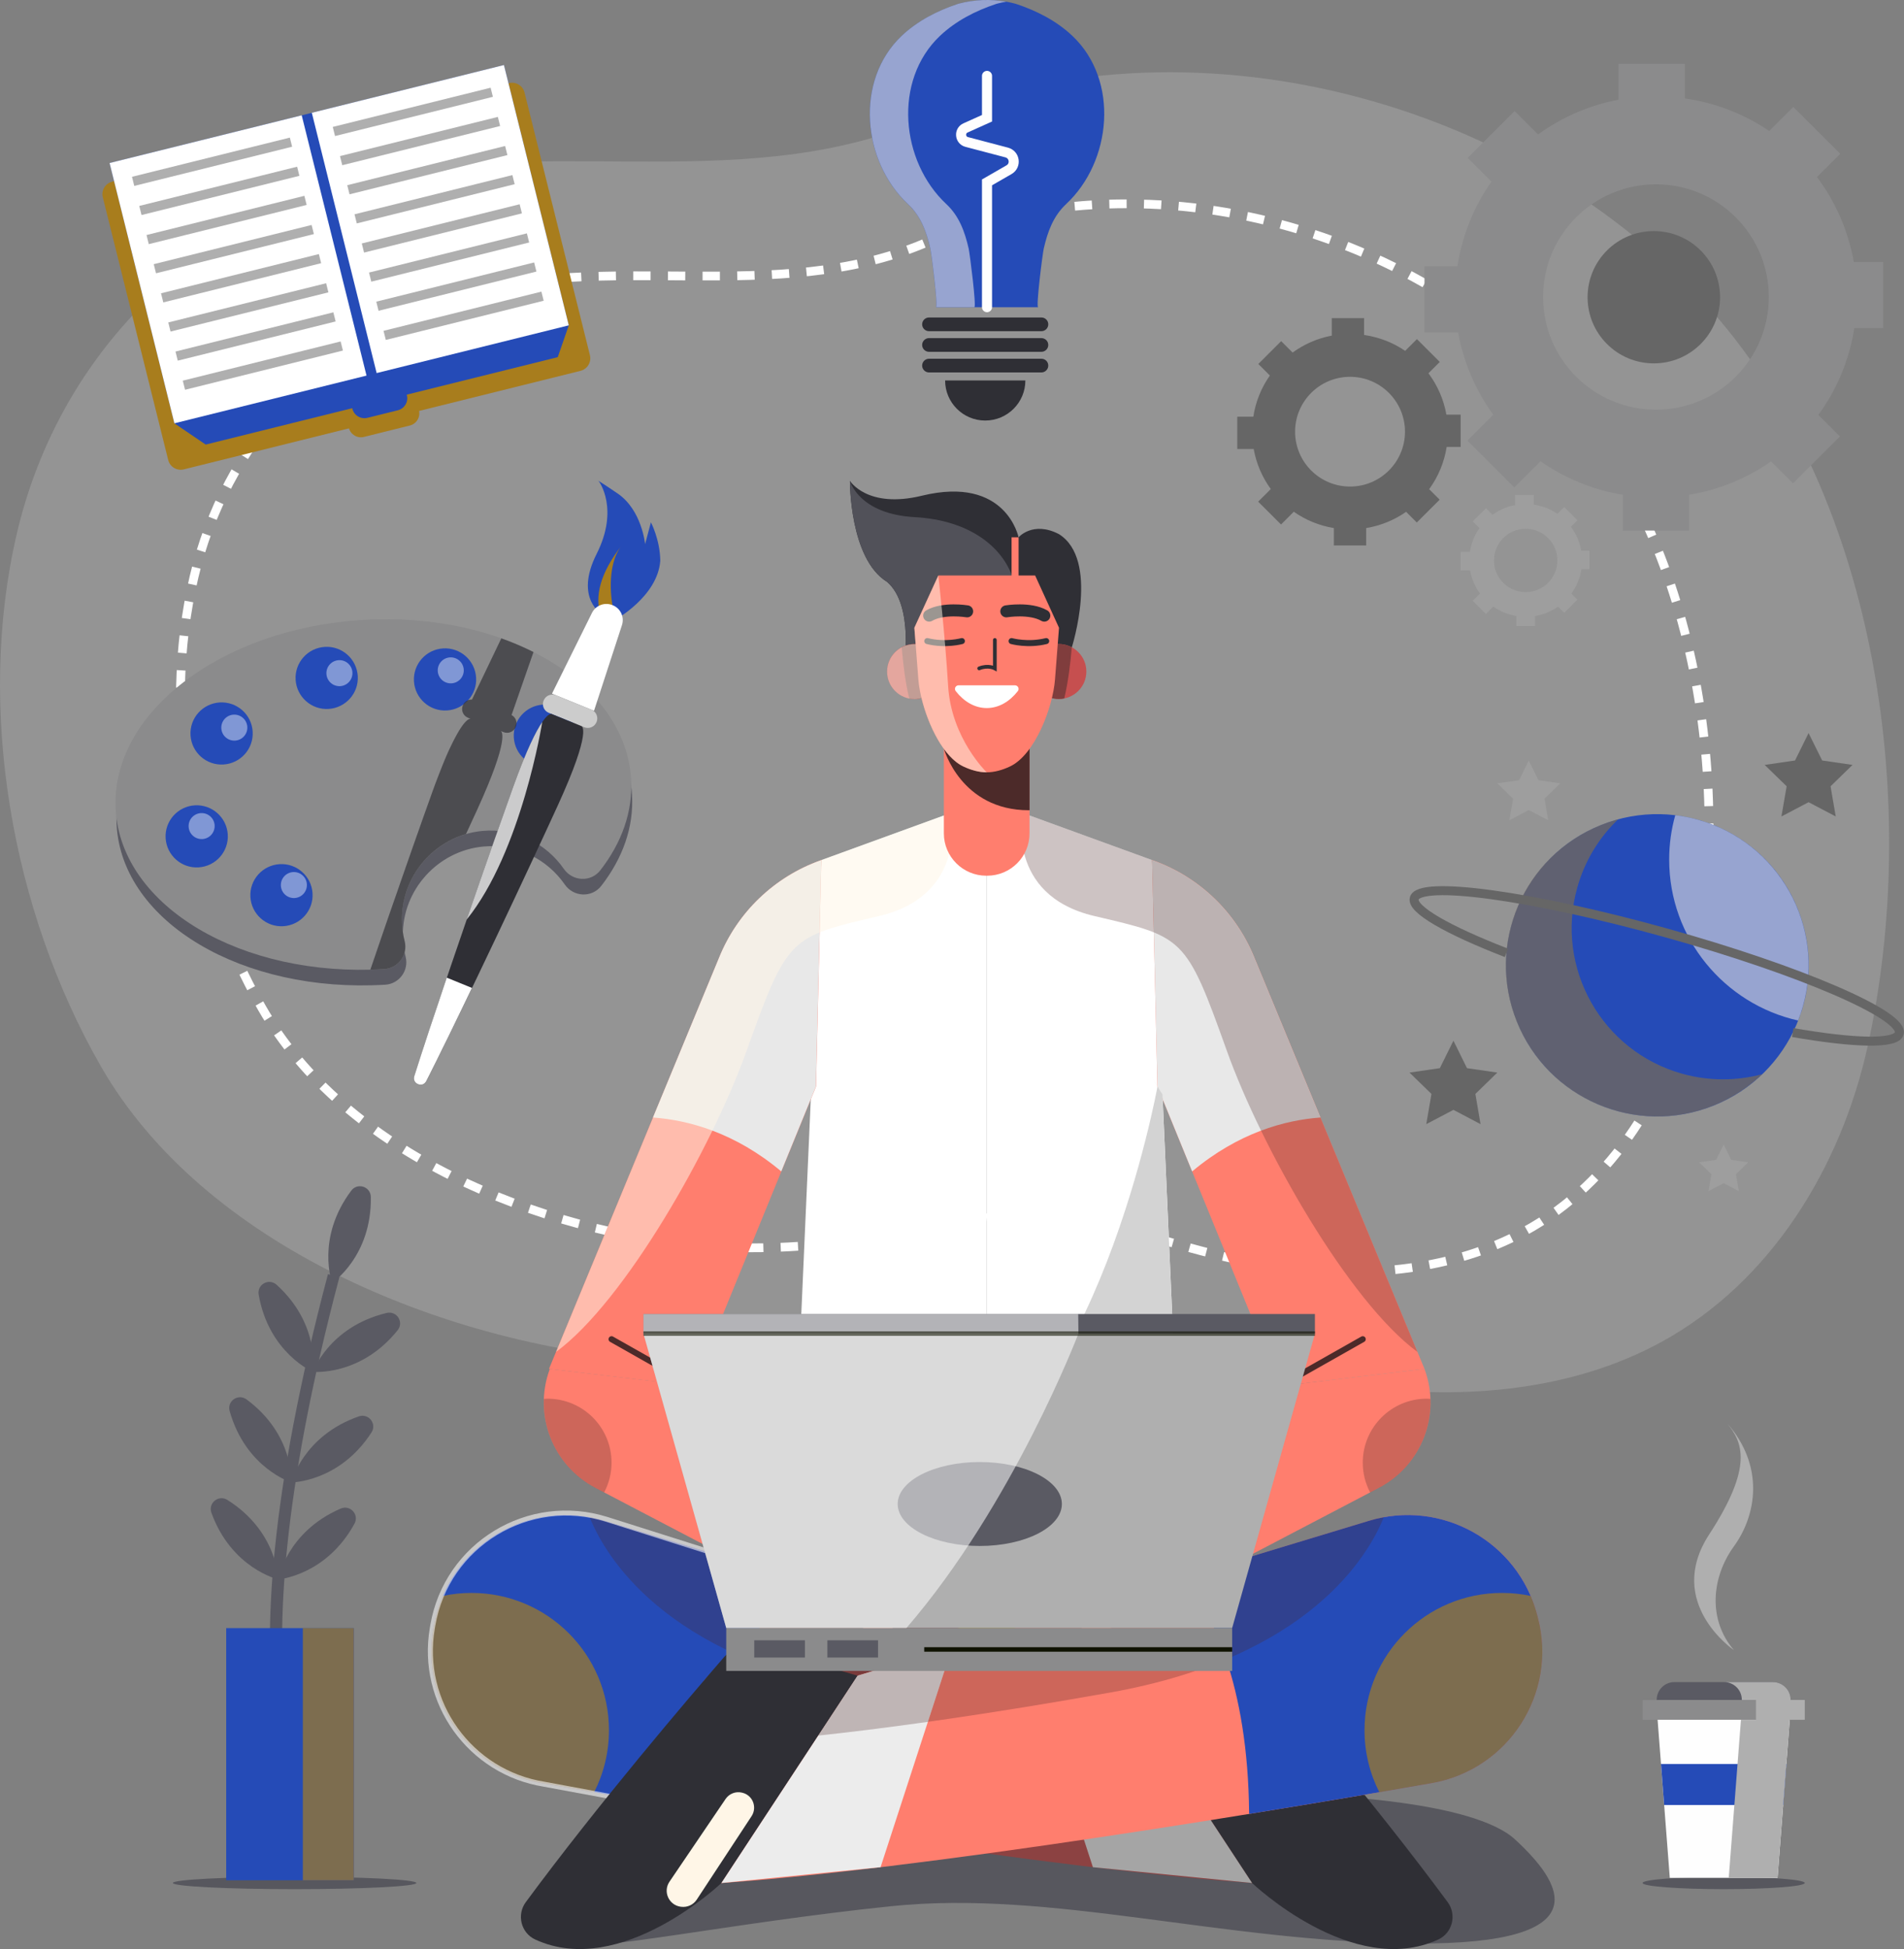 <svg width="423" height="433" viewBox="0 0 423 433" fill="none" xmlns="http://www.w3.org/2000/svg">
<rect x="0" y="0" width="423" height="433" fill="#808080" stroke="none"/>
<g clip-path="url(#clip0)">
<path opacity="0.41" d="M156.458 302.687C152.29 302.666 148.122 302.503 143.943 302.165C98.195 298.423 45.196 276.61 22.409 236.891C2.499 202.163 -5.315 157.208 3.749 118.492C12.27 82.086 38.703 52.604 75.705 41.406C117.326 28.818 163.32 44.116 204.265 26.916C263.87 1.892 338.786 21.762 380.56 69.385C417.593 111.609 426.564 179.686 414.93 232.432C409.052 259.092 393.597 284.77 368.998 298.187C349.426 308.864 325.758 310.97 303.371 308.189C285.377 305.949 268.806 300.089 251.488 295.263C237.611 291.397 226.222 293.412 212.018 296.214C193.747 299.834 175.159 302.769 156.458 302.687Z" fill="#AFAFAF"/>
<path d="M166.67 277.213C163.301 277.203 159.921 277.06 156.552 276.784C119.529 273.757 76.648 256.106 58.214 223.965C42.104 195.874 35.775 159.499 43.108 128.155C50.01 98.704 71.384 74.846 101.33 65.785C135.004 55.6 172.221 67.974 205.362 54.066C253.589 33.818 314.207 49.894 348.014 88.427C377.981 122.592 385.231 177.681 375.83 220.366C371.078 241.933 358.573 262.712 338.664 273.573C322.82 282.214 303.679 283.922 285.562 281.662C270.999 279.852 257.593 275.107 243.583 271.2C232.348 268.071 223.141 269.697 211.64 271.967C196.841 274.902 181.807 277.275 166.67 277.213Z" stroke="white" stroke-width="1.946" stroke-miterlimit="10" stroke-dasharray="3.85 3.85"/>
<path opacity="0.87" d="M382.936 419.685C392.886 419.685 400.951 419.072 400.951 418.315C400.951 417.558 392.886 416.945 382.936 416.945C372.987 416.945 364.922 417.558 364.922 418.315C364.922 419.072 372.987 419.685 382.936 419.685Z" fill="#515159"/>
<path d="M385.221 366.591C385.221 366.591 369.797 356.129 379.701 340.913C389.604 325.706 387.136 320.419 383.664 316.134C392.082 325.706 390.239 336.607 385.221 343.52C380.202 350.433 379.404 359.852 385.221 366.591Z" fill="#AFAFAF"/>
<path d="M397.807 379.578H368.066L370.965 417.18H394.909L397.807 379.578Z" fill="#FEFEFE"/>
<path d="M400.951 377.656H364.922V382.063H400.951V377.656Z" fill="#8B8B8C"/>
<path d="M393.875 373.688H371.989C369.818 373.688 368.057 375.447 368.057 377.615V377.656H397.798V377.615C397.808 375.447 396.046 373.688 393.875 373.688Z" fill="#5A5A63"/>
<path d="M396.157 400.992L396.854 391.89H369.018L369.714 400.992H396.157Z" fill="#254BB7"/>
<path d="M397.807 377.656V377.615C397.807 375.447 396.046 373.688 393.874 373.688H383.039C385.21 373.688 386.972 375.447 386.972 377.615V377.656H390.116V382.063H386.777L384.063 417.18H394.899L397.613 382.063H400.951V377.656H397.807Z" fill="#AFAFAF"/>
<path d="M238.112 143.832C238.112 143.832 244.349 124.31 235.234 118.645C229.448 115.669 226.283 119.371 226.283 119.371C226.283 119.371 223.559 105.566 204.807 110.127C192.661 113.082 188.82 106.823 188.82 106.823C188.82 106.823 188.708 124.126 197.075 129.27C203.138 134.455 200.813 148.485 200.813 148.485L238.112 143.832Z" fill="#2F2F35"/>
<path opacity="0.87" d="M293.374 398.926C293.374 398.926 327.15 399.939 336.572 408.631C346.486 417.763 356.881 432.039 314.215 431.763C271.54 431.487 233.718 419.757 197.924 423.479C162.131 427.202 132.769 433.614 124.207 432.192C115.655 430.771 176.633 401.595 176.633 401.595L289.851 405.747L293.374 398.926Z" fill="#515159"/>
<path d="M261.791 323.078L219.218 318.803L176.644 323.078C176.644 323.078 174.114 343.162 165.891 353.879C219.218 373.003 219.218 373.003 219.218 373.003C219.218 373.003 219.218 373.003 272.544 353.879C264.321 343.162 261.791 323.078 261.791 323.078Z" fill="#A87D1D"/>
<path d="M217.537 372.399C219.216 373.003 219.216 373.003 219.216 373.003C219.216 373.003 219.216 373.003 220.896 372.399C230.707 349.861 228.362 324.581 227.778 319.662L219.216 318.803L208.258 319.898C208.043 325.307 207.674 350.004 217.537 372.399Z" fill="#A87D1D"/>
<path d="M176.398 324.714C176.398 324.714 221.194 344.441 264.464 335.871C262.518 328.856 261.791 323.078 261.791 323.078L219.218 318.803L185.022 322.229L176.398 324.714Z" fill="#895436"/>
<path d="M197.075 129.27C203.138 134.455 200.813 148.485 200.813 148.485L208.74 147.493C216.882 140.263 226.068 131.101 224.737 127.654C222.402 121.611 215.643 115.577 203.189 114.882C190.736 114.197 188.82 106.823 188.82 106.823C188.82 106.823 188.708 124.126 197.075 129.27Z" fill="#515159"/>
<path d="M217.67 178.264L182.47 191.078L176.643 323.078C176.643 323.078 189.086 328.897 219.216 328.897C219.216 191.691 219.216 180.309 219.216 180.309L217.67 178.264Z" fill="white"/>
<path d="M220.763 178.264L255.963 191.078L261.79 323.078C261.79 323.078 249.347 328.897 219.217 328.897C219.217 191.691 219.217 180.309 219.217 180.309L220.763 178.264Z" fill="white"/>
<path d="M182.471 191.067L182.307 191.129C172.025 194.8 163.811 202.684 159.745 212.798L121.965 304.108L154.092 307.933L181.293 241.381L182.471 191.067Z" fill="#FF7E6E"/>
<path d="M255.963 191.067L256.127 191.129C266.409 194.8 274.623 202.684 278.689 212.798L316.469 304.108L284.342 307.933L257.141 241.381L255.963 191.067Z" fill="#FF7E6E"/>
<path d="M293.354 248.263L278.689 212.808C274.623 202.695 266.409 194.8 256.127 191.139L255.963 191.078L257.151 241.38L264.852 260.238C275.135 251.627 285.458 248.835 293.354 248.263Z" fill="#E8E8E8"/>
<path d="M145.068 248.263L159.734 212.808C163.8 202.695 172.024 194.8 182.296 191.139L182.46 191.078L181.272 241.38L173.57 260.238C163.298 251.627 152.975 248.835 145.068 248.263Z" fill="#E8E8E8"/>
<path d="M258.256 243.119C258.256 243.119 257.304 241.79 255.962 239.284L257.15 241.38C257.15 241.38 243.755 315.603 207.961 328.61C211.402 328.795 215.14 328.907 219.216 328.907C249.346 328.907 261.79 323.088 261.79 323.088L258.256 243.119Z" fill="#D3D3D3"/>
<path opacity="0.52" d="M165.889 233.394C174.973 207.961 175.475 208.155 195.302 203.502C215.13 198.839 211.238 180.606 211.238 180.606L192.752 187.335L189.895 188.378L182.48 191.078L182.316 191.139C172.034 194.81 163.82 202.695 159.755 212.808L123.541 300.335C138.821 289.086 158.157 255.053 165.889 233.394Z" fill="#FFF6E7"/>
<path opacity="0.28" d="M272.543 233.394C263.459 207.961 262.957 208.155 243.13 203.502C223.302 198.839 227.194 180.606 227.194 180.606L245.68 187.335L248.537 188.378L255.952 191.078L256.116 191.139C266.398 194.81 274.612 202.695 278.677 212.808L314.891 300.335C299.611 289.086 280.275 255.053 272.543 233.394Z" fill="#4C2A29"/>
<path d="M219.31 194.544H219.115C213.913 194.544 209.693 190.331 209.693 185.136V162.679H228.722V185.136C228.732 190.331 224.513 194.544 219.31 194.544Z" fill="#FF7E6E"/>
<path d="M228.578 180.003C228.629 180.003 228.68 179.992 228.732 179.992V162.679H219.852L209.703 166.34C209.703 166.34 213.472 180.003 228.578 180.003Z" fill="#4C2A29"/>
<path d="M241.347 149.181C241.347 152.555 238.613 155.286 235.233 155.286C231.854 155.286 229.119 152.555 229.119 149.181C229.119 145.806 231.854 143.076 235.233 143.076C238.613 143.086 241.347 145.816 241.347 149.181Z" fill="#C64F4F"/>
<path d="M236.431 155.163C237.312 151.625 237.835 147.105 238.111 143.822C237.251 143.362 236.278 143.076 235.233 143.076C231.854 143.076 229.119 145.806 229.119 149.181C229.119 152.555 231.854 155.286 235.233 155.286C235.653 155.286 236.042 155.245 236.431 155.163Z" fill="#803D3D"/>
<path d="M197.074 149.181C197.074 152.555 199.809 155.286 203.188 155.286C206.568 155.286 209.302 152.555 209.302 149.181C209.302 145.806 206.568 143.076 203.188 143.076C199.809 143.086 197.074 145.816 197.074 149.181Z" fill="#C64F4F"/>
<path d="M202.002 155.163C201.121 151.625 200.599 147.105 200.322 143.822C201.183 143.362 202.155 143.076 203.2 143.076C206.58 143.076 209.314 145.806 209.314 149.181C209.314 152.555 206.58 155.286 203.2 155.286C202.78 155.286 202.381 155.245 202.002 155.163Z" fill="#803D3D"/>
<path d="M229.969 127.849H219.216H208.462L203.137 139.466L204.028 150.96C204.509 157.096 208.472 167.68 214.054 170.288C215.713 171.065 217.475 171.576 219.205 171.576C220.947 171.576 222.698 171.065 224.357 170.288C229.938 167.69 233.912 157.096 234.383 150.96L235.274 139.466L229.969 127.849Z" fill="#FF7E6E"/>
<path d="M224.736 142.421C224.736 142.421 228.341 143.434 232.428 142.421" stroke="#2F2F35" stroke-width="1.336" stroke-miterlimit="10" stroke-linecap="round"/>
<path d="M223.568 135.815C223.568 135.815 228.843 134.935 232.007 136.766" stroke="#2F2F35" stroke-width="2.672" stroke-miterlimit="10" stroke-linecap="round"/>
<path d="M213.697 142.421C213.697 142.421 210.092 143.434 206.006 142.421" stroke="#2F2F35" stroke-width="1.336" stroke-miterlimit="10" stroke-linecap="round"/>
<path d="M214.865 135.815C214.865 135.815 209.59 134.935 206.426 136.766" stroke="#2F2F35" stroke-width="2.672" stroke-miterlimit="10" stroke-linecap="round"/>
<path opacity="0.52" d="M210.644 152.443C209.937 140.826 208.463 127.849 208.463 127.849L203.137 139.466L203.424 143.116C203.342 143.116 203.27 143.096 203.188 143.096C199.809 143.096 197.074 145.826 197.074 149.201C197.074 152.576 199.809 155.306 203.188 155.306C203.721 155.306 204.233 155.214 204.725 155.091C206.169 161.023 209.589 168.222 214.054 170.298C215.714 171.075 217.475 171.586 219.206 171.586C219.216 171.566 211.351 164.05 210.644 152.443Z" fill="#FFF6E7"/>
<path d="M255.962 374.71L134.326 337.865C118.175 332.977 101.184 342.467 96.924 358.767L96.76 359.381C92.367 376.183 103.274 393.148 120.397 396.144C165.367 403.998 246.889 417.343 289.79 418.98L307.876 431.016C310.61 432.836 314.236 432.529 316.622 430.29L316.714 430.198C319.561 427.539 319.705 423.07 317.042 420.227L314.226 417.221C314.226 417.221 311.717 404.99 299.294 399.754C286.881 394.508 285.714 381.705 282.795 374.71C279.866 367.726 261.206 364.228 255.962 374.71Z" fill="#8C4242"/>
<path d="M96.913 358.768C101.184 342.467 118.164 332.967 134.315 337.865L175.567 350.362C169.351 358.103 161.157 373.81 160.912 402.976C145.847 400.532 131.918 398.159 120.397 396.145C103.273 393.159 92.356 376.183 96.76 359.381L96.913 358.768Z" fill="#254BB7"/>
<path opacity="0.67" d="M135.288 384.384C135.288 389.334 134.1 394.007 132 398.149C127.924 397.454 124.032 396.779 120.397 396.145C103.273 393.159 92.356 376.183 96.76 359.381L96.923 358.768C97.302 357.305 97.794 355.894 98.378 354.544C100.436 354.105 102.556 353.88 104.748 353.88C121.605 353.88 135.288 367.532 135.288 384.384Z" fill="#A87D1D"/>
<path d="M261.789 391.604C261.789 391.604 260.037 401.779 243.129 398.149" stroke="#7B3C38" stroke-width="1.139" stroke-miterlimit="10"/>
<path opacity="0.28" d="M272.542 386.941C272.542 386.941 246.631 385.775 191.799 376.009C147.382 368.094 134.355 345.402 131.006 337.068C132.112 337.272 133.218 337.528 134.314 337.865L255.951 374.71C261.205 364.229 279.864 367.726 282.783 374.71C285.702 381.695 286.87 394.508 299.282 399.755C311.695 405.001 314.214 417.221 314.214 417.221C314.214 417.221 301.443 409.071 293.373 407.322C285.303 405.573 272.542 386.941 272.542 386.941Z" fill="#4C2A29"/>
<path d="M278.156 418.315C278.156 418.315 300.492 439.657 319.531 430.873C322.696 429.411 323.689 425.371 321.62 422.569C305.582 400.818 285.356 377.124 277.644 368.217C275.718 365.987 272.656 365.088 269.83 365.906L247.893 372.266L278.156 418.315Z" fill="#2F2F35"/>
<path d="M247.892 372.266L226.887 365.906L242.802 414.808L278.155 418.315L247.892 372.266Z" fill="#A5A5A5"/>
<path d="M182.47 374.71L304.107 337.865C320.258 332.977 337.248 342.467 341.509 358.768L341.673 359.381C346.066 376.183 335.159 393.148 318.035 396.145C273.065 403.998 191.544 417.344 148.643 418.98L130.557 431.016C127.822 432.836 124.197 432.53 121.81 430.29L121.718 430.198C118.871 427.539 118.728 423.07 121.39 420.227L124.207 417.221C124.207 417.221 126.726 404.99 139.139 399.755C151.551 394.508 152.719 381.705 155.638 374.71C158.556 367.726 177.227 364.229 182.47 374.71Z" fill="#FF7E6E"/>
<path d="M341.509 358.768C337.239 342.467 320.258 332.967 304.108 337.865L262.855 350.362C269.072 358.103 277.265 373.81 277.511 402.976C292.576 400.532 306.504 398.159 318.026 396.145C335.16 393.159 346.067 376.183 341.663 359.381L341.509 358.768Z" fill="#254BB7"/>
<path opacity="0.67" d="M303.145 384.384C303.145 389.334 304.333 394.007 306.432 398.149C310.508 397.454 314.4 396.779 318.036 396.145C335.169 393.159 346.076 376.183 341.673 359.381L341.509 358.768C341.13 357.305 340.638 355.894 340.055 354.544C337.996 354.105 335.876 353.88 333.684 353.88C316.817 353.88 303.145 367.532 303.145 384.384Z" fill="#A87D1D"/>
<path opacity="0.28" d="M165.889 386.941C165.889 386.941 191.8 385.775 246.632 376.009C291.049 368.094 304.076 345.402 307.425 337.068C306.319 337.272 305.213 337.528 304.117 337.865L182.48 374.71C177.226 364.229 158.566 367.726 155.648 374.71C152.729 381.695 151.561 394.508 139.149 399.755C126.736 405.001 124.217 417.221 124.217 417.221C124.217 417.221 136.988 409.071 145.058 407.322C153.118 405.573 165.889 386.941 165.889 386.941Z" fill="#4C2A29"/>
<path opacity="0.57" d="M139.139 399.755L120.91 396.38C104.411 393.752 93.227 378.167 96.044 361.723L96.156 361.079C99.229 343.142 117.458 332.057 134.828 337.548L169.259 348.449" stroke="white" stroke-width="1.114" stroke-miterlimit="10"/>
<path d="M212.959 152.248C212.304 152.248 211.915 153.005 212.324 153.527C214.147 155.869 216.564 157.3 219.227 157.3C221.879 157.3 224.307 155.869 226.13 153.527C226.529 153.015 226.15 152.248 225.495 152.248H212.959Z" fill="white"/>
<path d="M221.019 142.165V148.485C221.019 148.485 219.565 147.667 217.537 148.485" stroke="#2F2F35" stroke-width="0.821" stroke-miterlimit="10" stroke-linecap="round"/>
<path d="M226.293 119.371H224.736V129.26H226.293V119.371Z" fill="#FF7E6E"/>
<path d="M316.468 304.108L316.53 304.282C320.175 314.365 315.813 325.584 306.298 330.553L241.347 364.556L241.03 363.727C235.305 348.961 241.296 332.251 255.091 324.448L284.341 307.923L316.468 304.108Z" fill="#FF7E6E"/>
<path opacity="0.28" d="M302.756 324.939C302.756 327.332 303.35 329.582 304.405 331.566L306.31 330.564C313.806 326.637 318.087 318.834 317.78 310.766C317.514 310.755 317.258 310.725 316.991 310.725C309.126 310.725 302.756 317.086 302.756 324.939Z" fill="#4C2A29"/>
<path d="M284.34 307.933L302.754 297.512" stroke="#4C2A29" stroke-width="1.336" stroke-miterlimit="10" stroke-linecap="round"/>
<path d="M122.149 304.108L122.087 304.282C118.441 314.365 122.804 325.584 132.319 330.553L197.269 364.556L197.587 363.727C203.312 348.961 197.321 332.251 183.525 324.448L154.276 307.923L122.149 304.108Z" fill="#FF7E6E"/>
<path opacity="0.28" d="M135.862 324.939C135.862 327.332 135.268 329.582 134.213 331.566L132.308 330.564C124.811 326.637 120.531 318.834 120.838 310.766C121.104 310.755 121.36 310.725 121.626 310.725C129.492 310.725 135.862 317.086 135.862 324.939Z" fill="#4C2A29"/>
<path d="M154.275 307.933L135.861 297.512" stroke="#4C2A29" stroke-width="1.336" stroke-miterlimit="10" stroke-linecap="round"/>
<path d="M190.06 360.792C190.06 360.792 193.337 342.835 182.666 337.068" stroke="#4C2A29" stroke-width="1.336" stroke-miterlimit="10" stroke-linecap="round"/>
<path d="M248.373 360.792C248.373 360.792 245.096 342.835 255.767 337.068" stroke="#4C2A29" stroke-width="1.336" stroke-miterlimit="10" stroke-linecap="round"/>
<path d="M160.278 418.315C160.278 418.315 137.942 439.657 118.903 430.873C115.739 429.411 114.745 425.371 116.814 422.569C132.852 400.818 153.079 377.124 160.79 368.217C162.716 365.987 165.778 365.088 168.605 365.906L190.542 372.266L160.278 418.315Z" fill="#2F2F35"/>
<path d="M190.53 372.266L211.546 365.906L195.631 414.808L160.277 418.315L190.53 372.266Z" fill="#ECECEC"/>
<path opacity="0.28" d="M181.795 385.571C188.032 384.906 196.123 383.935 206.139 382.523L211.546 365.906L190.541 372.266L181.795 385.571Z" fill="#4C2A29"/>
<path d="M166.976 403.467L154.789 422.017C154.031 423.173 152.679 423.786 151.307 423.602L151.225 423.592C148.582 423.234 147.241 420.227 148.736 418.029L161.2 399.652C161.999 398.476 163.443 397.914 164.825 398.241L164.897 398.261C167.211 398.793 168.277 401.473 166.976 403.467Z" fill="#FFF6E7"/>
<path d="M217.537 296.265H142.949L161.343 361.672H217.537H273.742L292.136 296.265H217.537Z" fill="#AFAFAF"/>
<path d="M273.743 361.672H161.344V371.203H273.743V361.672Z" fill="#8B8B8C"/>
<path d="M217.67 343.449C227.743 343.449 235.91 339.273 235.91 334.122C235.91 328.972 227.743 324.796 217.67 324.796C207.596 324.796 199.43 328.972 199.43 334.122C199.43 339.273 207.596 343.449 217.67 343.449Z" fill="#5A5A63"/>
<path d="M292.125 291.919H142.949V296.255H292.125V291.919Z" fill="#5A5A63"/>
<path d="M178.824 364.402H167.568V368.237H178.824V364.402Z" fill="#5A5A63"/>
<path d="M195.068 364.402H183.812V368.237H195.068V364.402Z" fill="#5A5A63"/>
<path d="M273.743 366.437H205.33" stroke="#0F1201" stroke-miterlimit="10"/>
<path opacity="0.54" d="M142.949 296.265L161.343 361.672H201.376C225.147 334.153 239.587 296.265 239.587 296.265L239.536 291.929H142.949V296.265Z" fill="white"/>
<path opacity="0.57" d="M142.949 296.265H292.136" stroke="#0F1201" stroke-miterlimit="10"/>
<path opacity="0.87" d="M65.454 419.686C80.392 419.686 92.501 419.072 92.501 418.315C92.501 417.558 80.392 416.945 65.454 416.945C50.516 416.945 38.406 417.558 38.406 418.315C38.406 419.072 50.516 419.686 65.454 419.686Z" fill="#515159"/>
<path d="M69.407 404.868L71.179 402.935L70.288 403.896L71.179 402.935C70.963 402.73 49.61 381.112 75.398 283.738L72.858 283.073C46.548 382.493 68.465 403.998 69.407 404.868Z" fill="#5A5A63"/>
<path d="M61.46 285.425C71.23 294.291 69.52 304.763 69.52 304.763C69.52 304.763 59.739 300.601 57.466 287.613C57.066 285.343 59.75 283.871 61.46 285.425Z" fill="#5A5A63"/>
<path d="M85.895 291.683C73.063 294.762 69.519 304.763 69.519 304.763C69.519 304.763 80.099 305.806 88.343 295.518C89.787 293.718 88.149 291.141 85.895 291.683Z" fill="#5A5A63"/>
<path d="M54.772 310.888C65.382 318.722 64.737 329.326 64.737 329.326C64.737 329.326 54.588 326.166 51.024 313.476C50.389 311.257 52.908 309.518 54.772 310.888Z" fill="#5A5A63"/>
<path d="M79.71 314.662C67.256 319.008 64.727 329.326 64.727 329.326C64.727 329.326 75.357 329.306 82.526 318.241C83.786 316.298 81.891 313.905 79.71 314.662Z" fill="#5A5A63"/>
<path d="M50.522 333.223C61.685 340.258 61.818 350.873 61.818 350.873C61.818 350.873 51.464 348.47 46.968 336.076C46.19 333.908 48.566 331.995 50.522 333.223Z" fill="#5A5A63"/>
<path d="M75.675 335.145C63.57 340.401 61.818 350.873 61.818 350.873C61.818 350.873 72.418 350.065 78.747 338.509C79.864 336.474 77.805 334.225 75.675 335.145Z" fill="#5A5A63"/>
<path d="M82.383 265.913C82.609 279.085 73.781 285.016 73.781 285.016C73.781 285.016 70.124 275.045 78.041 264.502C79.434 262.661 82.342 263.602 82.383 265.913Z" fill="#5A5A63"/>
<path d="M78.614 361.692H50.256V417.712H78.614V361.692Z" fill="#254BB7"/>
<path opacity="0.67" d="M78.604 361.692H67.277V417.712H78.604V361.692Z" fill="#A87D1D"/>
<path d="M91.056 94.531L80.856 97.068C79.371 97.436 77.875 96.536 77.507 95.053L76.523 91.106L92.09 87.24L93.073 91.188C93.442 92.66 92.541 94.163 91.056 94.531Z" fill="#A87D1D"/>
<path d="M128.98 82.383L40.833 104.277C39.306 104.656 37.75 103.725 37.371 102.201L22.838 43.819C22.459 42.296 23.391 40.741 24.917 40.363L113.065 18.469C114.591 18.09 116.148 19.021 116.527 20.545L131.059 78.906C131.438 80.45 130.506 81.994 128.98 82.383Z" fill="#A87D1D"/>
<path d="M126.358 72.289L123.91 79.346L45.697 98.765L38.753 94.051L24.354 36.221L111.958 14.46L126.358 72.289Z" fill="#254BB7"/>
<path d="M67.028 25.618L24.344 36.216L38.744 94.041L81.428 83.442L67.028 25.618Z" fill="white"/>
<path d="M64.396 30.569L29.324 39.277L29.828 41.301L64.9 32.593L64.396 30.569Z" fill="#AFAFAF"/>
<path d="M66.01 37.036L30.938 45.748L31.442 47.772L66.514 39.06L66.01 37.036Z" fill="#AFAFAF"/>
<path d="M67.621 43.504L32.549 52.212L33.053 54.237L68.125 45.529L67.621 43.504Z" fill="#AFAFAF"/>
<path d="M69.228 49.978L34.156 58.686L34.66 60.711L69.733 52.002L69.228 49.978Z" fill="#AFAFAF"/>
<path d="M70.844 56.445L35.772 65.157L36.276 67.181L71.348 58.469L70.844 56.445Z" fill="#AFAFAF"/>
<path d="M72.455 62.923L37.383 71.631L37.887 73.656L72.959 64.948L72.455 62.923Z" fill="#AFAFAF"/>
<path d="M74.06 69.387L38.988 78.095L39.492 80.12L74.564 71.412L74.06 69.387Z" fill="#AFAFAF"/>
<path d="M75.677 75.854L40.605 84.565L41.11 86.59L76.182 77.878L75.677 75.854Z" fill="#AFAFAF"/>
<path d="M111.956 14.451L69.272 25.054L83.677 82.879L126.362 72.276L111.956 14.451Z" fill="white"/>
<path d="M109 19.486L73.928 28.198L74.432 30.222L109.504 21.511L109 19.486Z" fill="#AFAFAF"/>
<path d="M110.605 25.971L75.533 34.679L76.037 36.703L111.109 27.995L110.605 25.971Z" fill="#AFAFAF"/>
<path d="M112.22 32.432L77.148 41.14L77.653 43.165L112.725 34.456L112.22 32.432Z" fill="#AFAFAF"/>
<path d="M113.834 38.895L78.762 47.607L79.266 49.631L114.338 40.919L113.834 38.895Z" fill="#AFAFAF"/>
<path d="M115.447 45.377L80.375 54.086L80.879 56.11L115.951 47.402L115.447 45.377Z" fill="#AFAFAF"/>
<path d="M117.054 51.841L81.982 60.549L82.487 62.574L117.559 53.866L117.054 51.841Z" fill="#AFAFAF"/>
<path d="M118.668 58.304L83.596 67.015L84.1 69.04L119.172 60.328L118.668 58.304Z" fill="#AFAFAF"/>
<path d="M120.279 64.787L85.207 73.495L85.711 75.519L120.783 66.811L120.279 64.787Z" fill="#AFAFAF"/>
<path d="M88.382 91.147L81.633 92.824C80.159 93.192 78.653 92.292 78.284 90.809L77.67 88.334L89.785 85.328L90.4 87.803C90.769 89.285 89.867 90.778 88.382 91.147Z" fill="#254BB7"/>
<path d="M238.275 7.997C234.773 4.673 230.348 2.403 225.791 0.89C225.76 0.879 225.689 0.859 225.586 0.828C221.459 -0.276 217.106 -0.276 212.979 0.828C212.877 0.859 212.805 0.879 212.774 0.89C208.217 2.403 203.792 4.673 200.29 7.997C189.864 17.896 191.554 35.864 201.713 45.343C204.561 48.002 205.81 51.438 206.681 55.222C206.947 56.357 208.452 68.25 207.93 68.25C213.02 68.25 219.288 68.25 219.288 68.25C219.288 68.25 225.545 68.25 230.635 68.25C230.113 68.25 231.618 56.357 231.885 55.222C232.755 51.438 234.005 48.002 236.852 45.343C247.001 35.864 248.701 17.896 238.275 7.997Z" fill="#254BB7"/>
<path opacity="0.52" d="M215.201 55.212C214.33 51.428 213.081 47.992 210.234 45.333C200.085 35.853 198.385 17.886 208.81 7.987C212.313 4.663 216.737 2.393 221.295 0.88C221.325 0.869 221.397 0.849 221.499 0.818C222.175 0.634 222.861 0.501 223.548 0.378C220.045 -0.245 216.44 -0.102 212.989 0.818C212.886 0.849 212.815 0.869 212.784 0.88C208.227 2.393 203.802 4.663 200.3 7.987C189.874 17.886 191.564 35.853 201.723 45.333C204.57 47.992 205.82 51.428 206.69 55.212C206.957 56.347 208.462 68.24 207.94 68.24C210.869 68.24 214.167 68.24 216.461 68.24C216.973 68.24 215.457 56.357 215.201 55.212Z" fill="#FFF6E7"/>
<path d="M219.278 68.24V40.517L224.163 37.704C225.781 36.774 225.453 34.36 223.651 33.88L214.761 31.538C213.246 31.139 213.072 29.053 214.505 28.419L219.278 26.271V16.863" stroke="#FEFEFE" stroke-width="2.239" stroke-miterlimit="10" stroke-linecap="round"/>
<path d="M232.888 72.054C232.888 72.893 232.201 73.578 231.362 73.578H206.393C205.553 73.578 204.867 72.893 204.867 72.054C204.867 71.216 205.553 70.531 206.393 70.531H231.362C232.212 70.531 232.888 71.216 232.888 72.054Z" fill="#2F2F35"/>
<path d="M232.888 76.636C232.888 77.474 232.201 78.159 231.362 78.159H206.393C205.553 78.159 204.867 77.474 204.867 76.636C204.867 75.797 205.553 75.112 206.393 75.112H231.362C232.212 75.112 232.888 75.797 232.888 76.636Z" fill="#2F2F35"/>
<path d="M232.888 81.217C232.888 82.055 232.201 82.741 231.362 82.741H206.393C205.553 82.741 204.867 82.055 204.867 81.217C204.867 80.378 205.553 79.693 206.393 79.693H231.362C232.212 79.693 232.888 80.368 232.888 81.217Z" fill="#2F2F35"/>
<path d="M218.879 93.427C223.805 93.427 227.799 89.439 227.799 84.52H209.969C209.969 89.439 213.963 93.427 218.879 93.427Z" fill="#2F2F35"/>
<path d="M324.509 99.277V92.108H321.334C320.73 88.703 319.337 85.584 317.35 82.925L319.869 80.409L314.79 75.337L312.178 77.945C309.505 76.124 306.402 74.897 303.053 74.416V70.674H295.874V74.56C292.668 75.163 289.719 76.472 287.169 78.323L284.629 75.787L279.549 80.859L282.12 83.426C280.235 86.095 278.955 89.204 278.443 92.578H274.879V99.747H278.525C279.109 103.03 280.44 106.057 282.324 108.644L279.518 111.446L284.598 116.518L287.435 113.685C290.036 115.516 293.057 116.774 296.335 117.316V121.181H303.514V117.316C306.771 116.774 309.782 115.526 312.383 113.706L314.759 116.078L319.839 111.006L317.504 108.674C319.49 105.954 320.852 102.764 321.395 99.287H324.509V99.277ZM299.929 108.092C293.19 108.092 287.722 102.631 287.722 95.902C287.722 89.173 293.19 83.712 299.929 83.712C306.668 83.712 312.137 89.173 312.137 95.902C312.137 102.631 306.668 108.092 299.929 108.092Z" fill="#666666"/>
<path d="M353.124 126.458V122.326H351.291C350.943 120.363 350.144 118.563 348.997 117.029L350.451 115.577L347.522 112.652L346.017 114.156C344.47 113.102 342.688 112.397 340.753 112.121V109.963H336.615V112.203C334.761 112.55 333.061 113.307 331.597 114.37L330.132 112.908L327.203 115.833L328.688 117.316C327.603 118.86 326.865 120.649 326.568 122.592H324.51V126.724H326.609C326.947 128.616 327.715 130.364 328.801 131.857L327.183 133.473L330.112 136.398L331.75 134.762C333.256 135.815 334.997 136.541 336.881 136.858V139.087H341.019V136.858C342.903 136.541 344.634 135.825 346.14 134.772L347.512 136.142L350.441 133.217L349.099 131.878C350.246 130.303 351.035 128.462 351.342 126.458H353.124ZM338.95 131.54C335.058 131.54 331.904 128.391 331.904 124.505C331.904 120.619 335.058 117.469 338.95 117.469C342.842 117.469 345.996 120.619 345.996 124.505C345.996 128.391 342.842 131.54 338.95 131.54Z" fill="#9E9E9E"/>
<path d="M418.36 72.913V58.198H411.847C410.618 51.203 407.75 44.791 403.664 39.33L408.836 34.166L398.41 23.756L393.054 29.104C387.564 25.361 381.184 22.856 374.312 21.864V14.174H359.575V22.15C352.99 23.387 346.927 26.087 341.704 29.871L336.491 24.666L326.065 35.076L331.349 40.353C327.488 45.834 324.856 52.225 323.791 59.139H316.469V73.854H323.945C325.153 80.603 327.878 86.8 331.749 92.128L325.993 97.876L336.419 108.286L342.246 102.467C347.592 106.22 353.799 108.807 360.517 109.922V117.868H375.254V109.922C381.942 108.807 388.138 106.241 393.463 102.508L398.338 107.376L408.764 96.965L403.971 92.18C408.047 86.596 410.843 80.031 411.959 72.903H418.36V72.913ZM367.891 91.014C354.044 91.014 342.82 79.806 342.82 65.98C342.82 52.154 354.044 40.946 367.891 40.946C381.737 40.946 392.962 52.154 392.962 65.98C392.972 79.796 381.737 91.014 367.891 91.014Z" fill="#8B8B8C"/>
<path d="M367.42 80.726C375.548 80.726 382.137 74.147 382.137 66.031C382.137 57.915 375.548 51.336 367.42 51.336C359.292 51.336 352.703 57.915 352.703 66.031C352.703 74.147 359.292 80.726 367.42 80.726Z" fill="#666666"/>
<path d="M80.814 141.184C49.199 143.096 24.62 162.015 25.92 183.439C27.221 204.863 53.91 220.672 85.525 218.76C85.546 218.76 85.576 218.76 85.597 218.76C88.71 218.566 90.882 215.569 90.113 212.553C89.734 211.09 89.53 209.546 89.499 207.961C89.335 197.745 97.252 188.981 107.432 188.061C114.826 187.396 121.575 190.863 125.477 196.508C127.402 199.289 131.489 199.494 133.568 196.815C138.32 190.709 140.849 183.756 140.409 176.505C139.108 155.081 112.429 139.271 80.814 141.184Z" fill="#5A5A63"/>
<path d="M80.599 137.717C48.984 139.629 24.405 158.548 25.706 179.972C27.006 201.396 53.695 217.206 85.31 215.293C85.331 215.293 85.362 215.293 85.382 215.293C88.496 215.099 90.667 212.103 89.899 209.086C89.52 207.624 89.315 206.08 89.294 204.494C89.13 194.278 97.047 185.515 107.227 184.594C114.621 183.929 121.37 187.396 125.272 193.041C127.198 195.823 131.284 196.027 133.363 193.348C138.115 187.243 140.645 180.289 140.204 173.039C138.904 151.615 112.215 135.805 80.599 137.717Z" fill="#8B8B8C"/>
<path d="M69.436 198.451C69.671 202.255 66.763 205.527 62.953 205.763C59.143 205.998 55.866 203.093 55.63 199.289C55.395 195.485 58.303 192.213 62.113 191.978C65.923 191.742 69.2 194.636 69.436 198.451Z" fill="#254BB7"/>
<path d="M50.602 185.382C50.837 189.186 47.929 192.458 44.119 192.693C40.309 192.929 37.032 190.024 36.797 186.22C36.561 182.416 39.47 179.144 43.279 178.908C47.089 178.683 50.366 181.577 50.602 185.382Z" fill="#254BB7"/>
<path d="M56.133 162.526C56.369 166.33 53.46 169.602 49.65 169.838C45.841 170.073 42.563 167.169 42.328 163.364C42.092 159.56 45.001 156.288 48.811 156.053C52.631 155.828 55.908 158.722 56.133 162.526Z" fill="#254BB7"/>
<path d="M79.483 150.183C79.718 153.987 76.81 157.259 73 157.495C69.19 157.73 65.913 154.826 65.677 151.021C65.442 147.217 68.35 143.945 72.16 143.71C75.97 143.474 79.247 146.379 79.483 150.183Z" fill="#254BB7"/>
<path d="M105.772 150.52C106.007 154.324 103.099 157.597 99.289 157.832C95.479 158.067 92.202 155.163 91.966 151.359C91.731 147.555 94.639 144.282 98.449 144.047C102.259 143.812 105.536 146.716 105.772 150.52Z" fill="#254BB7"/>
<path d="M127.955 163.007C128.191 166.811 125.282 170.083 121.473 170.318C117.663 170.554 114.386 167.649 114.15 163.845C113.915 160.041 116.823 156.769 120.633 156.533C124.453 156.298 127.73 159.202 127.955 163.007Z" fill="#254BB7"/>
<path opacity="0.68" d="M111.375 141.807L104.862 155.408C104.001 155.368 103.172 155.858 102.834 156.697L102.813 156.738C102.383 157.801 102.895 159.018 103.96 159.448L104.575 159.693C104.452 159.652 103.837 159.581 102.527 161.483C102.445 161.595 102.363 161.718 102.281 161.851C102.27 161.861 102.26 161.882 102.26 161.892C102.178 162.015 102.096 162.148 102.014 162.28C101.994 162.311 101.984 162.332 101.963 162.362C101.881 162.485 101.81 162.628 101.728 162.761C101.707 162.802 101.676 162.843 101.656 162.884C101.584 163.017 101.502 163.16 101.42 163.303C101.39 163.364 101.359 163.416 101.328 163.477C101.257 163.62 101.175 163.763 101.093 163.917C101.052 163.988 101.011 164.07 100.97 164.142C100.898 164.285 100.816 164.438 100.734 164.592C100.683 164.684 100.642 164.776 100.591 164.878C100.519 165.031 100.437 165.185 100.366 165.348C100.314 165.461 100.253 165.573 100.202 165.686C100.13 165.849 100.048 166.003 99.966 166.177C99.905 166.299 99.843 166.432 99.782 166.565C99.7 166.729 99.628 166.903 99.546 167.077C99.475 167.23 99.413 167.383 99.341 167.537C99.27 167.711 99.188 167.884 99.116 168.058C99.044 168.232 98.963 168.416 98.891 168.59C98.819 168.774 98.737 168.948 98.665 169.132C98.584 169.326 98.502 169.531 98.42 169.735C98.348 169.919 98.266 170.104 98.194 170.298C98.102 170.523 98.01 170.758 97.918 170.993C97.846 171.188 97.764 171.372 97.693 171.566C97.59 171.832 97.478 172.108 97.375 172.384C97.303 172.568 97.242 172.732 97.17 172.916C97.047 173.243 96.914 173.591 96.781 173.938C96.73 174.082 96.668 174.225 96.617 174.378C96.433 174.879 96.238 175.401 96.044 175.943C95.521 177.395 94.917 179.103 94.241 180.994C94.159 181.209 94.088 181.424 94.006 181.649C93.903 181.935 93.801 182.232 93.698 182.528C93.617 182.774 93.524 183.009 93.442 183.265C93.309 183.653 93.166 184.052 93.022 184.451C92.961 184.635 92.9 184.809 92.828 184.993C92.685 185.392 92.541 185.801 92.398 186.2C92.326 186.404 92.254 186.609 92.183 186.823C92.05 187.202 91.906 187.601 91.773 187.989C91.691 188.235 91.609 188.47 91.517 188.715C91.353 189.165 91.2 189.625 91.036 190.096C90.974 190.27 90.913 190.444 90.851 190.617C90.688 191.088 90.513 191.568 90.35 192.049C90.278 192.254 90.206 192.458 90.134 192.663C89.981 193.113 89.817 193.563 89.663 194.023C89.581 194.258 89.499 194.483 89.418 194.718C89.254 195.199 89.08 195.69 88.906 196.18C88.834 196.395 88.762 196.6 88.69 196.814C88.526 197.295 88.352 197.786 88.189 198.267C88.107 198.512 88.025 198.747 87.933 198.993C87.779 199.432 87.625 199.872 87.472 200.312C87.359 200.629 87.257 200.936 87.144 201.253C87.011 201.631 86.878 202.009 86.745 202.398C86.622 202.756 86.499 203.124 86.366 203.482C86.222 203.891 86.089 204.3 85.946 204.709C85.874 204.924 85.802 205.139 85.72 205.353C84.573 208.687 83.416 212.062 82.279 215.416C83.283 215.396 84.297 215.344 85.311 215.283C85.331 215.283 85.362 215.283 85.382 215.283C88.496 215.089 90.667 212.092 89.899 209.076C89.52 207.613 89.315 206.069 89.295 204.484C89.151 195.546 95.194 187.713 103.53 185.279C104.452 183.285 105.271 181.496 105.968 179.992C113.3 163.958 111.477 162.516 111.252 162.403L111.867 162.649C112.932 163.078 114.151 162.567 114.581 161.503L114.601 161.462C115.011 160.47 114.581 159.346 113.649 158.855L118.524 144.855C116.26 143.72 113.874 142.697 111.375 141.807ZM104.585 159.703L104.759 159.775L104.585 159.703Z" fill="#2F2F35"/>
<path opacity="0.42" d="M54.945 161.473C55.037 163.068 53.829 164.428 52.231 164.53C50.633 164.622 49.271 163.416 49.169 161.82C49.077 160.225 50.285 158.865 51.883 158.763C53.47 158.671 54.843 159.877 54.945 161.473Z" fill="white"/>
<path opacity="0.42" d="M78.295 149.375C78.387 150.97 77.178 152.33 75.581 152.433C73.983 152.525 72.621 151.318 72.519 149.723C72.426 148.127 73.635 146.767 75.233 146.665C76.83 146.563 78.203 147.78 78.295 149.375Z" fill="white"/>
<path opacity="0.42" d="M103.029 148.751C103.121 150.346 101.913 151.707 100.315 151.809C98.718 151.901 97.355 150.694 97.253 149.099C97.161 147.504 98.369 146.143 99.967 146.041C101.565 145.949 102.927 147.166 103.029 148.751Z" fill="white"/>
<path opacity="0.42" d="M47.683 183.347C47.776 184.942 46.567 186.302 44.969 186.404C43.372 186.496 42.01 185.29 41.907 183.694C41.815 182.099 43.024 180.739 44.621 180.637C46.219 180.545 47.591 181.751 47.683 183.347Z" fill="white"/>
<path opacity="0.42" d="M68.176 196.446C68.268 198.042 67.059 199.402 65.462 199.504C63.864 199.596 62.502 198.389 62.4 196.794C62.307 195.199 63.516 193.839 65.113 193.736C66.711 193.644 68.083 194.851 68.176 196.446Z" fill="white"/>
<path d="M136.651 137.697C136.651 137.697 146.084 132.553 146.688 124.597C146.647 119.893 144.609 116.037 144.609 116.037L143.318 120.885C143.318 120.885 142.612 113.276 137.163 109.595C131.725 105.913 133.057 106.946 133.057 106.946C133.057 106.946 137.624 113 132.555 123.042C127.485 133.084 133.886 136.572 133.886 136.572L136.651 137.697Z" fill="#254BB7"/>
<path d="M136.066 134.434C136.066 134.434 134.356 125.701 138.258 121.007C133.188 127.419 132.144 132.583 133.414 136.745C136.066 134.434 136.066 134.434 136.066 134.434Z" fill="#A87D1D"/>
<path d="M131.51 136.163C132.34 134.485 134.327 133.729 136.068 134.434L136.098 134.445L136.129 134.455C137.87 135.16 138.761 137.083 138.177 138.873L131.971 157.904L127.301 156.002L122.631 154.099L131.51 136.163Z" fill="white"/>
<path d="M121.913 158.354L129.809 161.565C130.874 161.994 132.092 161.483 132.523 160.419L132.543 160.378C132.973 159.315 132.461 158.098 131.396 157.668L123.5 154.457C122.435 154.028 121.216 154.539 120.786 155.603L120.766 155.644C120.335 156.707 120.847 157.924 121.913 158.354Z" fill="#CCCCCC"/>
<path d="M122.548 158.619L125.866 159.969L129.184 161.319C129.184 161.319 131.703 161.912 123.93 178.919C118.154 191.558 103.284 223.249 94.722 240.184C93.923 241.769 91.516 240.787 92.049 239.1C97.763 221.01 109.306 187.959 114.006 174.879C120.325 157.29 122.548 158.619 122.548 158.619Z" fill="#2F2F35"/>
<path d="M104.851 219.476C101.154 227.186 97.58 234.508 94.712 240.174C93.913 241.759 91.507 240.777 92.039 239.09C93.954 233.036 96.514 225.295 99.259 217.195L104.851 219.476Z" fill="white"/>
<path opacity="0.75" d="M103.684 204.28C115.871 189.216 120.449 160.522 120.469 160.399C119.117 162.362 117.028 166.443 113.997 174.879C111.703 181.26 107.77 192.427 103.684 204.28Z" fill="white"/>
<path d="M339.635 168.958L341.796 173.325L346.63 174.02L343.138 177.426L343.957 182.222L339.635 179.962L335.323 182.222L336.143 177.426L332.65 174.02L337.484 173.325L339.635 168.958Z" fill="#9E9E9E"/>
<path d="M401.801 162.853L404.822 168.948L411.561 169.93L406.686 174.675L407.833 181.383L401.801 178.213L395.768 181.383L396.926 174.675L392.051 169.93L398.79 168.948L401.801 162.853Z" fill="#666666"/>
<path d="M382.937 254.266L384.616 257.671L388.385 258.213L385.661 260.862L386.306 264.604L382.937 262.845L379.567 264.604L380.212 260.862L377.488 258.213L381.257 257.671L382.937 254.266Z" fill="#9E9E9E"/>
<path d="M322.901 231.195L325.912 237.3L332.65 238.282L327.776 243.027L328.923 249.735L322.901 246.565L316.868 249.735L318.016 243.027L313.141 238.282L319.879 237.3L322.901 231.195Z" fill="#666666"/>
<path d="M380.708 245.611C397.944 238.709 406.313 219.163 399.402 201.953C392.49 184.742 372.915 176.385 355.679 183.286C338.443 190.187 330.074 209.734 336.985 226.944C343.896 244.155 363.472 252.512 380.708 245.611Z" fill="#254BB7"/>
<g opacity="0.67">
<path opacity="0.67" d="M359.134 246.78C371.014 250.093 383.17 246.596 391.466 238.64C385.843 240.143 379.77 240.215 373.758 238.548C355.877 233.568 345.42 215.048 350.408 197.193C352.087 191.19 355.293 186.036 359.492 182.017C348.39 184.993 339.091 193.573 335.783 205.425C330.796 223.28 341.252 241.8 359.134 246.78Z" fill="#A87D1D"/>
</g>
<path opacity="0.52" d="M377.21 182.109C375.531 181.639 373.851 181.312 372.182 181.107C371.301 184.246 370.83 187.55 370.83 190.965C370.83 208.442 383.079 223.045 399.475 226.716C399.885 225.663 400.254 224.579 400.561 223.464C405.548 205.609 395.092 187.1 377.21 182.109Z" fill="#FFF6E7"/>
<path d="M334.667 211.683C321.62 206.611 313.508 202.02 314.195 199.576C315.331 195.516 340.361 198.952 370.123 207.235C399.874 215.529 423.071 225.53 421.944 229.59C421.268 232.023 412 231.768 398.287 229.385" stroke="#666666" stroke-width="2" stroke-miterlimit="10"/>
</g>
<defs>
<clipPath id="clip0">
<rect width="423" height="433" fill="white"/>
</clipPath>
</defs>
</svg>
